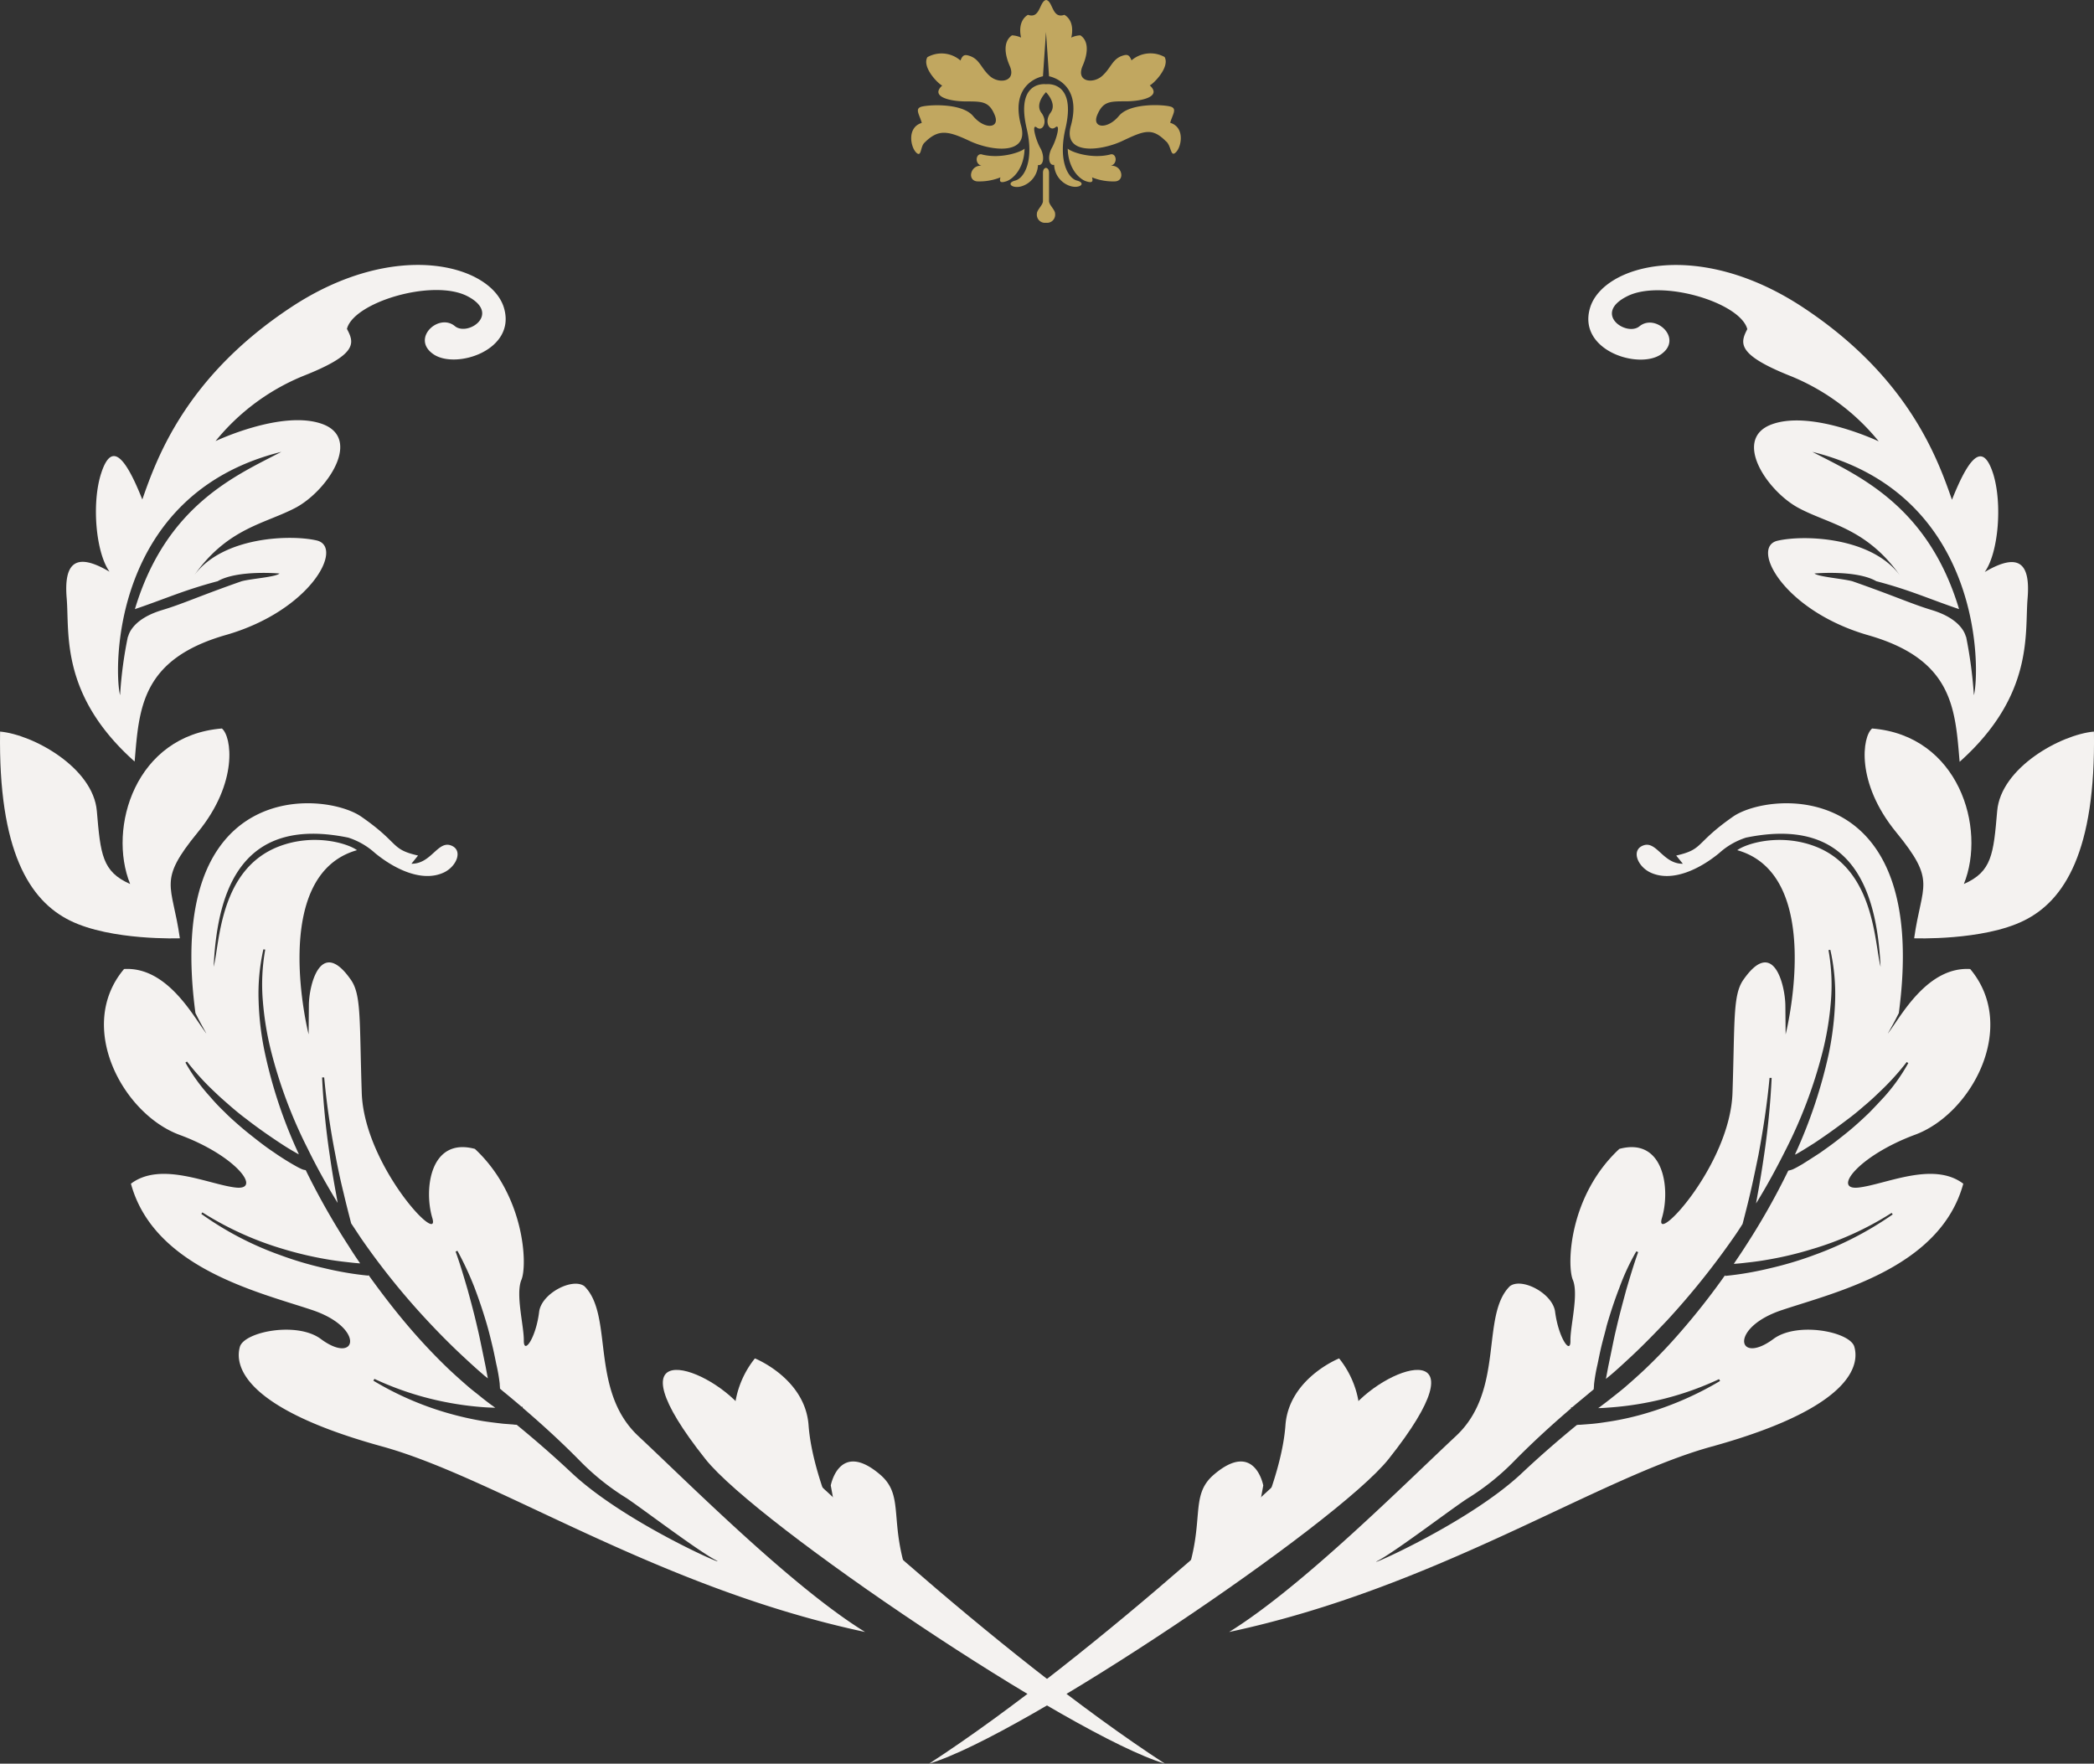 <svg xmlns="http://www.w3.org/2000/svg" xmlns:xlink="http://www.w3.org/1999/xlink" width="298.958" height="251.792" viewBox="0 0 298.958 251.792">
  <rect x="0" y="0" width="298.958" height="251.792" fill="#333333" stroke="none"/>
  <defs>
    <clipPath id="clip-path">
      <rect id="Rectangle_264" data-name="Rectangle 264" width="298.958" height="213.97" fill="#f4f2f0"/>
    </clipPath>
    <clipPath id="clip-path-2">
      <rect id="Rectangle_271" data-name="Rectangle 271" width="38.494" height="31.806" fill="#c1a760"/>
    </clipPath>
  </defs>
  <g id="Group_4575" data-name="Group 4575" transform="translate(-809.299 -3460)">
    <g id="Group_2590" data-name="Group 2590" transform="translate(809.299 3460)">
      <g id="Component_4_12" data-name="Component 4 – 12">
        <g id="Group_63" data-name="Group 63" transform="translate(0 37.823)" clip-path="url(#clip-path)">
          <path id="Path_48" data-name="Path 48" d="M554.8,265.02c-3.85.439-.038-4.535,8.039-7.534,8.077-2.962,14.8-15.433,7.889-23.662-5.964-.366-9.7,6.4-11.437,8.777-.755,1.061,0,0,1.246-2.487,4.491-33.719-18.495-31.635-23.666-28.051-5.548,3.877-4.114,4.645-8.115,5.559l.944,1.17c-2.793.037-3.737-3.255-5.586-2.633s-.906,3,.944,3.877c3.095,1.463,7.058-.475,9.851-2.779a10.42,10.42,0,0,1,3.812-2.194c14.8-3.035,18.646,6.876,19.212,18.432-.868-3.291-.83-13.934-9.361-17.189-5.02-1.9-9.814-.4-11.1.549,12.644,3.584,6.907,26.3,6.907,26.3l-.038-4.133c-.038-2.889-1.7-9.838-6-3.657-1.51,2.158-1.208,5.815-1.548,16.128-.34,10.35-11.323,22.016-10.078,17.884s.3-11.593-6.077-9.874c-7.209,6.693-7.511,16.6-6.643,18.688.868,2.048-.377,6.619-.34,8.7s-1.7-.4-2.189-4.133c-.34-2.633-4.756-4.937-6.454-3.657-4.227,4.169-.679,14.848-7.7,21.395-7.209,6.729-21.967,21.541-32.385,27.977,29.7-6.327,52.5-21.98,68.921-26.478,21.7-6,20.8-12.581,20.344-14.226-.566-2.158-8.153-3.657-11.55-1.134-5.171,3.84-6.417-1.609,1.245-4.133,7.662-2.56,22.571-6,25.855-18.03-4.3-3.255-11.1.11-14.947.549m-6.492,9.692a51.5,51.5,0,0,1-6.152,1.829q-1.585.384-3.171.658c-1.057.183-2.114.329-3.246.439v-.11a100.406,100.406,0,0,1-6.341,8.082,74.137,74.137,0,0,1-5.284,5.522c-.944.878-1.887,1.719-2.869,2.56-.491.4-.981.8-1.51,1.207-.491.4-1.019.8-1.51,1.17-.189.146-.377.293-.6.439.491,0,.981-.037,1.434-.073a44.412,44.412,0,0,0,5.4-.695,43.762,43.762,0,0,0,10.417-3.365l.151.256a45.94,45.94,0,0,1-10.191,4.5,40.094,40.094,0,0,1-5.511,1.28c-.944.146-1.887.293-2.831.366l-1.434.11a2.218,2.218,0,0,0-.491.037c-2.68,2.194-5.284,4.462-7.813,6.839-7.587,7.168-22.835,13.751-20.608,12.544,2.529-1.317,10.644-7.5,12.8-8.887a35.072,35.072,0,0,0,6.379-5.047c2.68-2.743,5.511-5.34,8.417-7.826V296.4h.151c.906-.768,1.812-1.5,2.718-2.267a3.377,3.377,0,0,0,.378-.329c0-.22.038-.475.038-.695a24.45,24.45,0,0,1,.491-2.816c.189-.914.377-1.865.6-2.78s.491-1.829.717-2.779c.528-1.829,1.132-3.657,1.812-5.413a32.639,32.639,0,0,1,2.416-5.193l.264.11c-.642,1.792-1.17,3.584-1.7,5.376-.491,1.829-.981,3.621-1.4,5.449-.226.914-.415,1.829-.6,2.743l-.566,2.743c-.113.585-.226,1.207-.34,1.792.264-.219.491-.4.755-.622.944-.8,1.849-1.646,2.755-2.487,1.812-1.682,3.548-3.474,5.246-5.266a111.257,111.257,0,0,0,9.323-11.593c.491-.695.981-1.426,1.434-2.158.377-1.463.755-2.926,1.095-4.389.415-1.792.793-3.621,1.17-5.449.679-3.657,1.246-7.314,1.585-11.008h.3a109.706,109.706,0,0,1-1.095,11.118c-.264,1.829-.566,3.694-.906,5.522-.075.439-.151.841-.226,1.28,1.547-2.487,2.944-5.084,4.265-7.717a67.4,67.4,0,0,0,5.209-13.824,43.116,43.116,0,0,0,1.208-7.278,28.21,28.21,0,0,0-.34-7.351l.264-.037a28.965,28.965,0,0,1,.679,7.424,44.843,44.843,0,0,1-.906,7.424,70.243,70.243,0,0,1-4.756,14.226c-.038.073-.038.11-.075.183a.289.289,0,0,1,.151-.073c.868-.475,1.7-1.024,2.529-1.536,1.661-1.1,3.246-2.231,4.831-3.438.793-.585,1.548-1.207,2.3-1.865.755-.622,1.472-1.28,2.189-1.975a36.693,36.693,0,0,0,3.963-4.352l.227.146a26.2,26.2,0,0,1-3.473,4.864c-.679.731-1.359,1.463-2.076,2.194-.717.695-1.472,1.39-2.227,2.048s-1.547,1.28-2.34,1.9-1.623,1.207-2.453,1.792c-.83.549-1.7,1.1-2.567,1.646-.453.256-.868.512-1.359.731a3.263,3.263,0,0,1-.642.183,99.887,99.887,0,0,1-6.152,10.862c-.528.841-1.094,1.646-1.623,2.45.642-.037,1.283-.11,1.887-.183,1.057-.11,2.076-.256,3.095-.439a49.482,49.482,0,0,0,6.115-1.463,44.629,44.629,0,0,0,11.437-5.193l.151.219a48.088,48.088,0,0,1-11.361,5.852" transform="translate(-289.445 -133.3)" fill="#f4f2f0"/>
          <path id="Path_49" data-name="Path 49" d="M712.369,210.92c1.095-7.79,3.246-8.046-2.567-15.141s-4.831-13.678-3.435-14.812c12.342.987,16.343,14.19,13.1,22.2,4-1.755,4.227-4.242,4.756-10.423s9.059-10.9,13.814-11.337c.264,17.042-4.19,24.137-10,26.99-5.85,2.889-15.664,2.523-15.664,2.523" transform="translate(-439.087 -114.785)" fill="#f4f2f0"/>
          <path id="Path_50" data-name="Path 50" d="M351.43,487.572c13.324-3.95,58.2-34.195,65.6-43.484,13.89-17.481.415-13.9-5.246-7.278-5.662,6.583-36.65,35.365-60.353,50.762" transform="translate(-218.785 -273.602)" fill="#f4f2f0"/>
          <path id="Path_51" data-name="Path 51" d="M447.93,458.759c3.171-8.594.6-12.215,4.265-15.324,5.813-4.937,7.02,1.573,7.02,1.573l-1.132,6.181s3.812-8.082,4.3-14.775,7.662-9.545,7.662-9.545a13.468,13.468,0,0,1,2.755,10.825c-.038.036-9.134,18.578-24.874,21.065" transform="translate(-278.861 -270.755)" fill="#f4f2f0"/>
          <path id="Path_52" data-name="Path 52" d="M611.18,12.763c3.171-2.231-.793-5.888-3.1-3.986-1.849,1.5-6.718-1.792-1.774-4.279,4.907-2.523,16.193.878,17.174,4.681-1.019,1.975-1.585,3.621,6.266,6.729A31.406,31.406,0,0,1,642.244,25.2s-9.474-4.5-15.211-2.45-.793,9.472,3.7,11.922c4.378,2.377,9.7,2.853,14.532,9.655-4.077-5.486-13.7-5.815-17.476-4.937-3.925.914.868,10.021,12.984,13.495s12.38,10.533,13.022,18.066c10.644-9.509,9.285-18.359,9.7-23.3s-1.132-6.729-6.114-3.8c1.963-2.743,2.529-9.765,1.208-14.007-1.359-4.242-3.171-3.145-5.888,3.694-2.076-5.961-6.228-17.518-21.212-27.429-15.022-9.948-28.648-6.071-30.46.037-1.812,6.071,6.945,8.85,10.153,6.619M655.832,61.44a64.133,64.133,0,0,0-1.132-8.448v.183s-.3-2.487-4.831-3.877c-3.02-.914-5.133-1.938-11.4-4.133-1.4-.366-4.831-.622-5.4-1.1,0,0,5.964-.549,8.832,1.1,4.869,1.28,7.4,2.487,11.814,3.986C649.264,34.3,639.224,30.062,632.77,26.7c24.5,6.071,23.93,31.415,23.062,34.743" transform="translate(-374.021 -0.011)" fill="#f4f2f0"/>
          <path id="Path_53" data-name="Path 53" d="M115.608,300.495c-6.983-6.546-3.472-17.225-7.7-21.395-1.7-1.243-6.115,1.024-6.454,3.657-.453,3.73-2.189,6.181-2.189,4.133.038-2.085-1.208-6.619-.34-8.7.868-2.048.528-12-6.643-18.688-6.379-1.719-7.322,5.742-6.077,9.874s-9.738-7.534-10.078-17.884-.038-13.97-1.548-16.128c-4.3-6.181-6,.768-6,3.657l-.038,4.133s-5.737-22.711,6.907-26.3c-1.283-.951-6.077-2.45-11.1-.549-8.568,3.255-8.493,13.9-9.361,17.189.528-11.593,4.416-21.468,19.212-18.432a10.419,10.419,0,0,1,3.812,2.194c2.793,2.3,6.756,4.242,9.851,2.779,1.849-.878,2.793-3.255.944-3.877s-2.793,2.67-5.586,2.633l.944-1.17c-4-.914-2.567-1.719-8.115-5.559-5.171-3.584-28.157-5.669-23.666,28.051,1.246,2.487,2,3.547,1.246,2.487-1.736-2.377-5.473-9.143-11.437-8.777-6.907,8.192-.189,20.663,7.889,23.662,8.077,2.962,11.89,7.973,8.04,7.534s-10.644-3.8-14.947-.549c3.284,12.032,18.193,15.47,25.855,18.03s6.417,7.973,1.246,4.133c-3.4-2.523-10.946-1.024-11.55,1.134-.453,1.646-1.359,8.265,20.344,14.226,16.381,4.535,39.216,20.151,68.921,26.478-10.455-6.437-25.176-21.248-32.385-27.977m-9.549,5.23c-2.529-2.377-5.133-4.645-7.813-6.839a2.4,2.4,0,0,1-.491-.037l-1.434-.11c-.944-.11-1.887-.219-2.831-.366a46.265,46.265,0,0,1-5.511-1.28,44.316,44.316,0,0,1-10.191-4.5l.151-.256A43.761,43.761,0,0,0,88.356,295.7a44.408,44.408,0,0,0,5.4.695c.491.037.981.037,1.434.073-.189-.146-.377-.293-.6-.439-.491-.366-1.019-.768-1.51-1.17s-1.019-.8-1.51-1.207c-.981-.841-1.925-1.682-2.869-2.56-1.849-1.755-3.623-3.621-5.284-5.522-2.265-2.6-4.341-5.3-6.341-8.082v.11c-1.132-.11-2.189-.256-3.246-.439s-2.114-.4-3.171-.658a49.5,49.5,0,0,1-6.152-1.829,45.716,45.716,0,0,1-11.286-5.888l.151-.219A45.83,45.83,0,0,0,64.8,273.761a51.175,51.175,0,0,0,6.115,1.463c1.019.183,2.076.329,3.1.439.642.073,1.246.146,1.887.183-.566-.8-1.095-1.609-1.623-2.45a103.507,103.507,0,0,1-6.152-10.862,1.853,1.853,0,0,1-.642-.183c-.491-.219-.906-.475-1.359-.731-.868-.512-1.736-1.061-2.567-1.646-.83-.549-1.661-1.17-2.453-1.792s-1.585-1.243-2.34-1.9-1.51-1.317-2.227-2.048a28.967,28.967,0,0,1-2.076-2.194,26.393,26.393,0,0,1-3.51-4.864l.226-.146a36.7,36.7,0,0,0,3.963,4.352c.717.695,1.434,1.317,2.189,1.975s1.51,1.28,2.3,1.865c1.548,1.207,3.171,2.341,4.831,3.438.83.549,1.661,1.061,2.529,1.536a.29.29,0,0,0,.151.073c-.038-.073-.038-.11-.075-.183a67.979,67.979,0,0,1-4.756-14.226,41.153,41.153,0,0,1-.906-7.424,28.815,28.815,0,0,1,.679-7.424l.264.037a28.207,28.207,0,0,0-.34,7.351,43.734,43.734,0,0,0,1.208,7.278A67.4,67.4,0,0,0,68.427,259.5c1.283,2.633,2.718,5.193,4.265,7.717-.075-.439-.151-.841-.226-1.28-.34-1.829-.642-3.657-.906-5.522a109.78,109.78,0,0,1-1.095-11.118h.3A108.923,108.923,0,0,0,72.353,260.3c.34,1.829.717,3.621,1.17,5.449.34,1.463.717,2.926,1.095,4.389.491.731.944,1.426,1.434,2.158a103.134,103.134,0,0,0,9.323,11.593c1.7,1.829,3.435,3.584,5.246,5.266.906.841,1.812,1.682,2.755,2.487.226.219.491.4.755.622-.113-.585-.226-1.207-.34-1.792l-.566-2.743c-.189-.914-.377-1.829-.6-2.743-.415-1.829-.906-3.657-1.4-5.449-.528-1.792-1.057-3.621-1.7-5.376l.264-.11a46.343,46.343,0,0,1,2.416,5.193c.679,1.792,1.283,3.584,1.812,5.413.264.914.491,1.829.717,2.779.226.914.415,1.865.6,2.78a24.434,24.434,0,0,1,.491,2.816c0,.219.038.475.038.695.113.11.264.219.377.329.906.731,1.812,1.5,2.718,2.267h.151v.146c2.906,2.487,5.737,5.083,8.417,7.826a35.072,35.072,0,0,0,6.379,5.047c2.114,1.39,10.229,7.57,12.8,8.887,2.227,1.243-13.06-5.34-20.646-12.508" transform="translate(-24.481 -133.3)" fill="#f4f2f0"/>
          <path id="Path_54" data-name="Path 54" d="M25.678,210.92c-1.095-7.79-3.246-8.046,2.567-15.141s4.831-13.678,3.435-14.812c-12.342.987-16.343,14.19-13.1,22.2-4-1.755-4.227-4.242-4.756-10.423S4.767,181.846.012,181.407c-.264,17.042,4.19,24.137,10,26.99,5.85,2.889,15.664,2.523,15.664,2.523" transform="translate(0 -114.785)" fill="#f4f2f0"/>
          <path id="Path_55" data-name="Path 55" d="M322.4,487.572c-13.324-3.95-58.24-34.195-65.6-43.484-13.89-17.481-.415-13.9,5.247-7.278,5.662,6.583,36.65,35.365,60.353,50.762" transform="translate(-156.087 -273.602)" fill="#f4f2f0"/>
          <path id="Path_56" data-name="Path 56" d="M302.8,458.759c-3.171-8.594-.6-12.215-4.265-15.324-5.813-4.937-7.02,1.573-7.02,1.573l1.132,6.181s-3.812-8.082-4.3-14.775-7.662-9.545-7.662-9.545a13.468,13.468,0,0,0-2.755,10.825c.038.036,9.134,18.578,24.874,21.065" transform="translate(-172.908 -270.755)" fill="#f4f2f0"/>
          <path id="Path_57" data-name="Path 57" d="M87.555,6.133C85.743.025,72.118-3.852,57.133,6.059S38,27.527,35.921,33.488c-2.718-6.839-4.529-7.936-5.888-3.694S29.278,41.059,31.24,43.8c-4.945-2.926-6.53-1.134-6.115,3.8s-.981,13.788,9.7,23.3c.642-7.534.906-14.592,13.022-18.066S64.757,40.291,60.832,39.34c-3.774-.878-13.4-.549-17.476,4.937,4.831-6.8,10.153-7.314,14.532-9.655,4.492-2.45,9.436-9.874,3.7-11.922s-15.211,2.45-15.211,2.45a31.406,31.406,0,0,1,12.493-9.289c7.889-3.109,7.322-4.718,6.266-6.729.944-3.8,12.229-7.2,17.174-4.681,4.907,2.523.075,5.815-1.774,4.279-2.3-1.9-6.266,1.755-3.1,3.986,3.171,2.267,11.927-.512,10.116-6.583M55.774,26.686c-6.454,3.365-16.457,7.607-20.91,22.455,4.416-1.5,6.983-2.706,11.814-3.986,2.831-1.646,8.832-1.1,8.832-1.1-.566.512-4,.731-5.4,1.1-6.266,2.194-8.342,3.218-11.4,4.133-4.567,1.39-4.831,3.877-4.831,3.877v-.183a58.385,58.385,0,0,0-1.132,8.448c-.868-3.328-1.434-28.672,23.024-34.743" transform="translate(-15.603 0)" fill="#f4f2f0"/>
        </g>
        <g id="Group_72" data-name="Group 72" transform="translate(168.587 31.806) rotate(180)">
          <g id="Group_72-2" data-name="Group 72" clip-path="url(#clip-path-2)">
            <path id="Path_61" data-name="Path 61" d="M37.806.223c-.822-.818-.571.841-1.232,1.41-1.963,1.955-3.309,1.682-6.413.227C27.08.4,21.534-.255,22.835,4.133c1.62,6.161-3.149,6.957-3.149,6.957l-.434,6.32-.434-6.32s-4.77-.818-3.149-6.957C16.969-.232,11.446.4,8.343,1.86,5.261,3.315,4.12,3.792,2.18,1.86,1.313,1.223,1.519-.573.7.245s-1.3,3.569.822,4.206C1.2,5.588.537,6.407,1.359,6.725s5.865.659,7.486-1.3,3.9-1.773,3.081.159-1.78,1.932-4.062,1.932S2.66,8.18,4.44,9.794c-.479.159-2.921,2.592-2.122,4.047a4.165,4.165,0,0,0,4.724-.477c.32.818.616.887,1.3.659,1.461-.477,1.62-1.773,2.921-2.91s3.743-.818,2.762,1.455-.662,3.729.32,4.365a3.346,3.346,0,0,0,1.3-.318s-.662,2.274.981,3.251c1.78-.637,1.62,1.955,2.6,2.114.981-.159.822-2.751,2.6-2.114,1.62-.978.981-3.251.981-3.251a3.5,3.5,0,0,0,1.3.318c.981-.659,1.3-2.114.32-4.365s1.506-2.615,2.807-1.478S28.7,13.523,30.161,14c.685.227.981.159,1.3-.659a4.122,4.122,0,0,0,4.724.477c.822-1.455-1.62-3.888-2.122-4.047C35.844,8.157,32.922,7.5,30.64,7.5s-3.264,0-4.062-1.932c-.822-1.955,1.461-2.114,3.081-.159s6.664,1.614,7.486,1.3.16-1.137-.16-2.274c2.122-.637,1.62-3.388.822-4.206" transform="translate(0 9.826)" fill="#c1a760"/>
            <path id="Path_62" data-name="Path 62" d="M8.667.072A3.322,3.322,0,0,0,6.225,3.141c-.822-.159-.981,1.3-.32,2.433.639,1.137,1.3,3.569.479,2.91-.822-.637-1.62.818-.639,2.114.981,1.319-.662,2.933-.662,2.933s-1.62-1.614-.662-2.91c.981-1.3.16-2.751-.662-2.114-.822.659-.16-1.773.479-2.91S4.719,3,3.92,3.164A3.3,3.3,0,0,0,1.478.095C.177-.223-.644.572.656.913c1.3.318,2.716,2.865,1.643,7.457-1.6,6.911,2.784,6.3,2.784,6.3s4.382.614,2.762-6.3C6.75,3.755,8.188,1.232,9.489.913c1.3-.341.479-1.159-.822-.841" transform="translate(14.168 5.111)" fill="#c1a760"/>
            <path id="Path_63" data-name="Path 63" d="M7.65,4.79c-.365-.432-3.264-1.523-6-.864C.712,4.289.415,2.63,1.51,2.334-.087,2.471-.589.243.848.106A8.143,8.143,0,0,1,4.181.675c-.137-.5-.137-.864.8-.568.936.273,2.6,1.728,2.67,4.683" transform="translate(8.498 5.805)" fill="#c1a760"/>
            <path id="Path_64" data-name="Path 64" d="M0,4.79c.365-.432,3.264-1.523,6-.864.936.364,1.232-1.3.137-1.591,1.6.136,2.1-2.092.639-2.228A8.143,8.143,0,0,0,3.446.675c.137-.5.137-.864-.8-.568C1.735.379.068,1.834,0,4.79" transform="translate(22.31 5.805)" fill="#c1a760"/>
            <path id="Path_65" data-name="Path 65" d="M1.3,0A1.162,1.162,0,0,0,0,1.3c0,.568.867,1.228.867,1.8V7.116c0,.364.114.637.365.7v.023h.137V7.821c.251-.068.365-.341.365-.7V3.092c0-.568.867-1.228.867-1.8A1.162,1.162,0,0,0,1.3,0" transform="translate(17.951)" fill="#c1a760"/>
          </g>
        </g>
      </g>
    </g>
  </g>
</svg>
